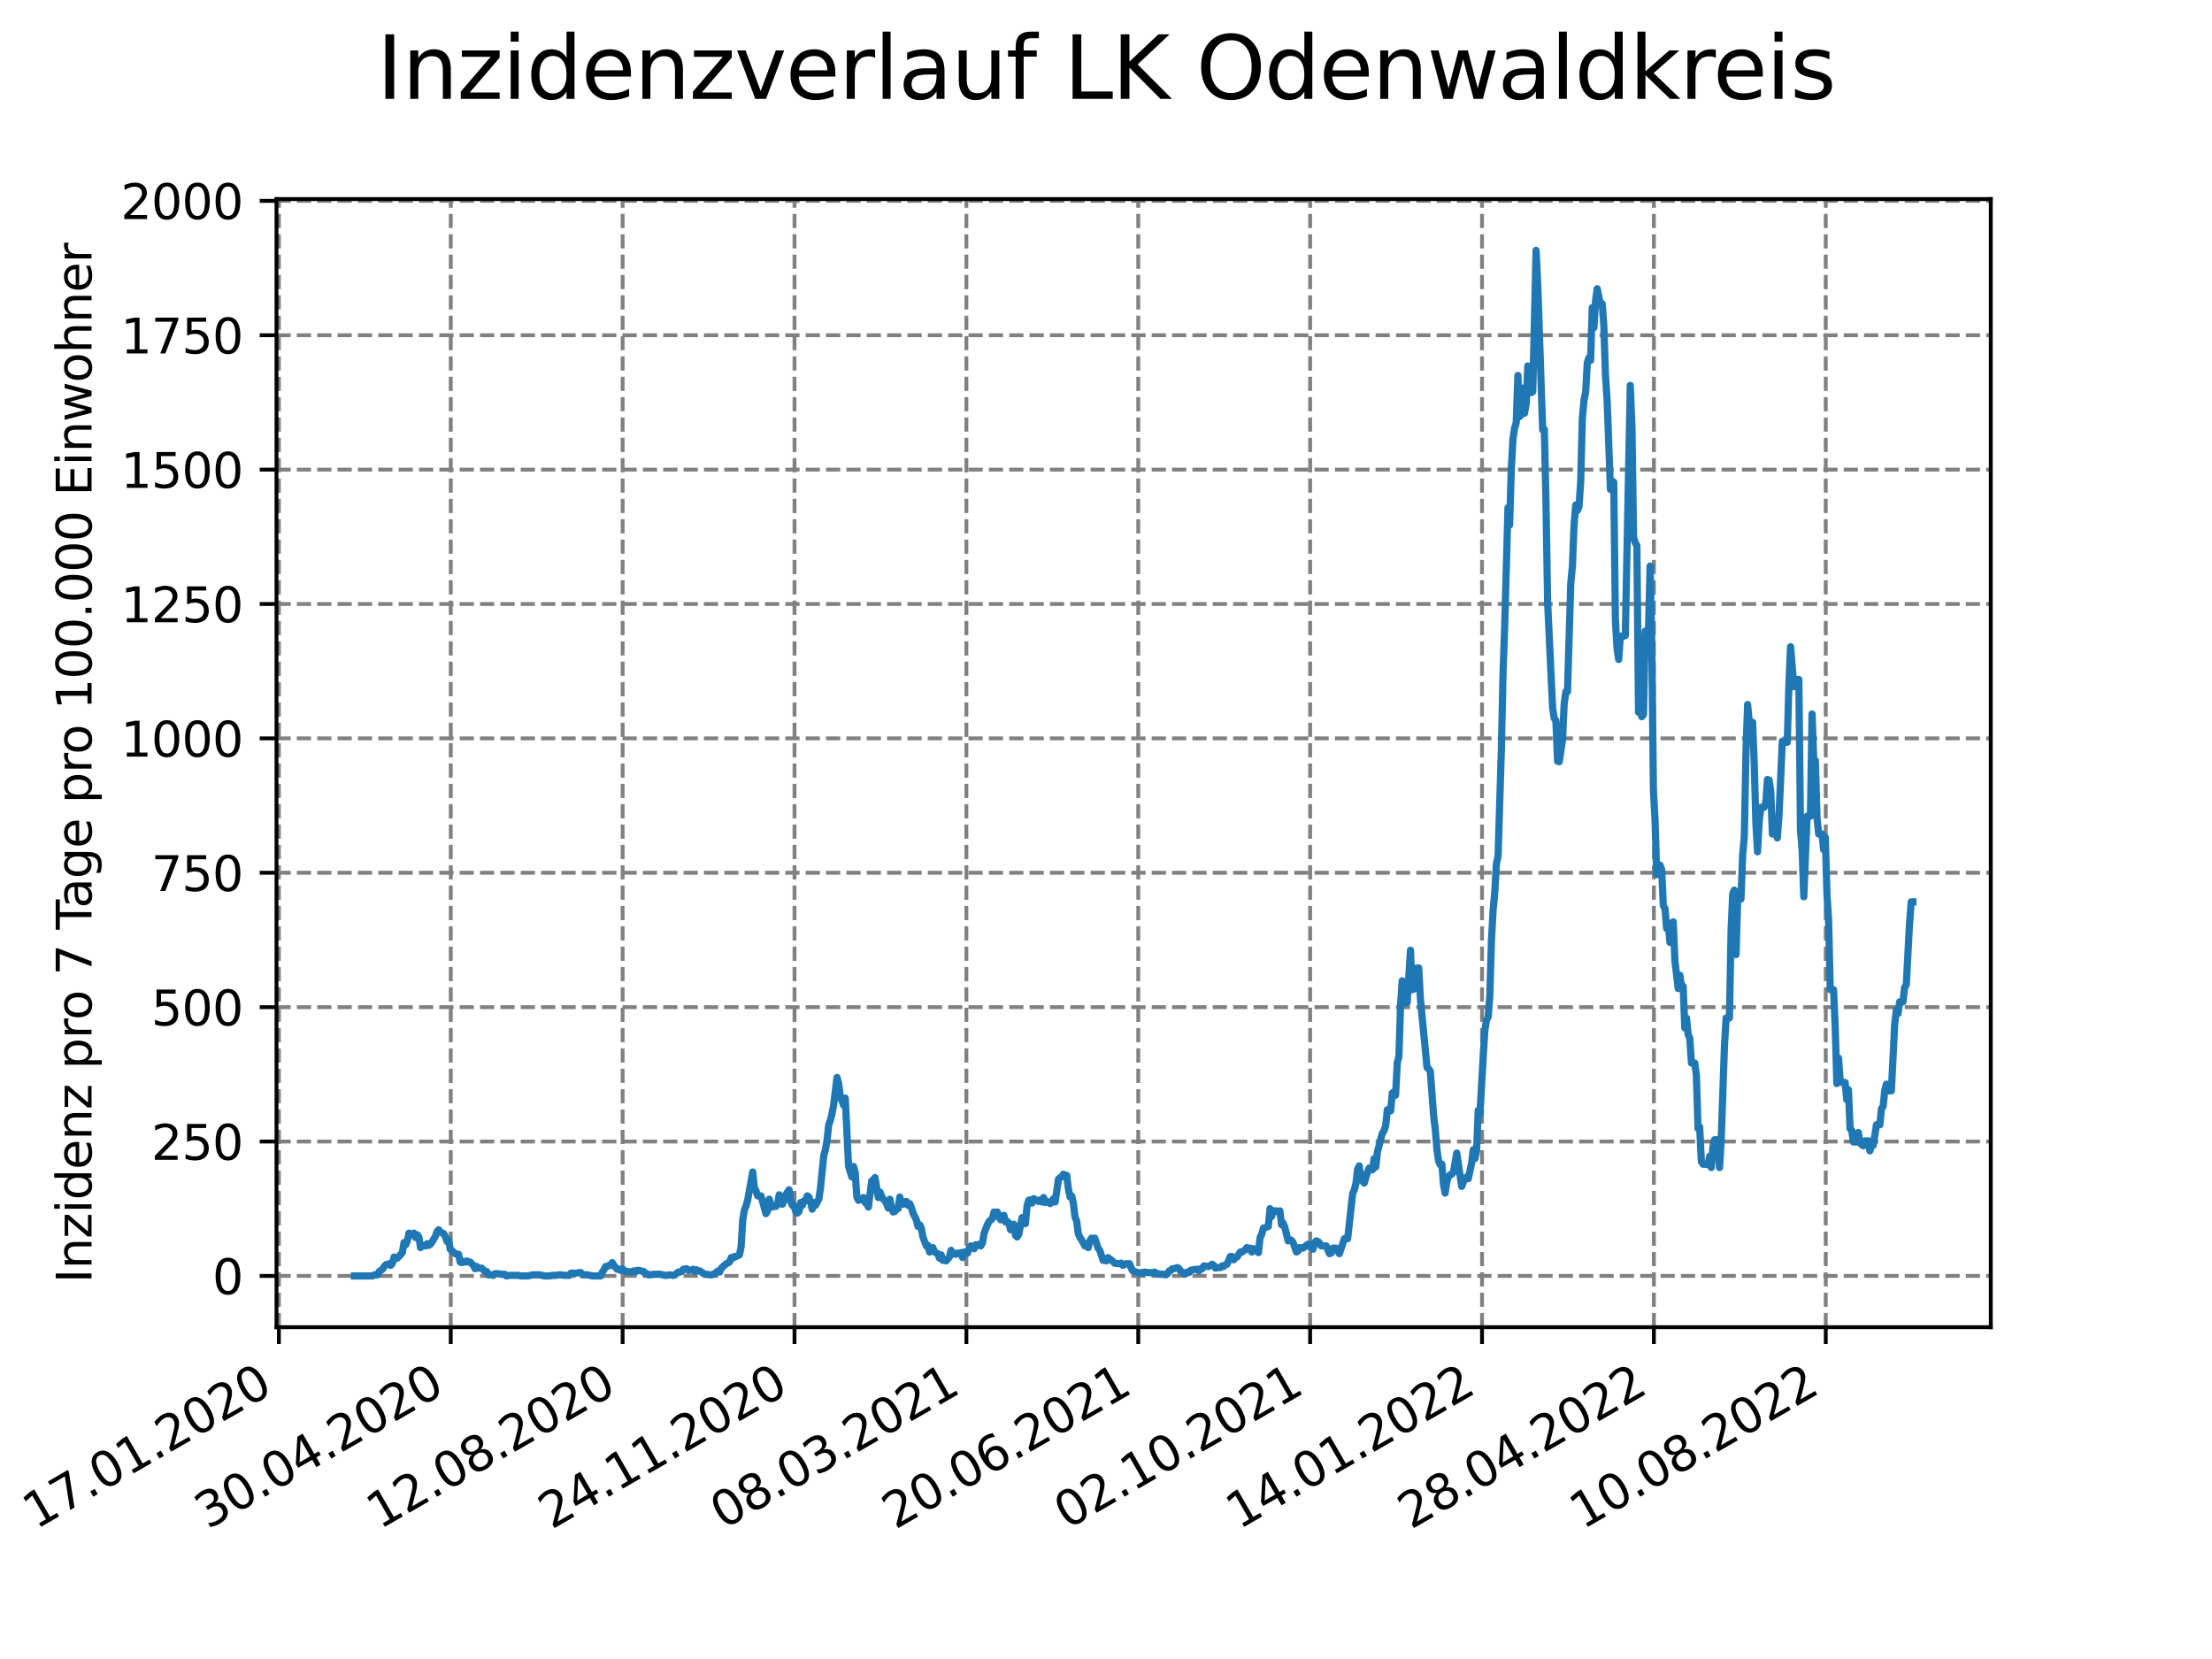 <?xml version="1.0" encoding="utf-8" standalone="no"?>
<!DOCTYPE svg PUBLIC "-//W3C//DTD SVG 1.1//EN"
  "http://www.w3.org/Graphics/SVG/1.1/DTD/svg11.dtd">
<svg xmlns:xlink="http://www.w3.org/1999/xlink" width="460.8pt" height="345.6pt" viewBox="0 0 460.8 345.6" xmlns="http://www.w3.org/2000/svg" version="1.1">
 <defs>
  <style type="text/css">*{stroke-linejoin: round; stroke-linecap: butt}</style>
 </defs>
 <g id="figure_1">
  <g id="patch_1">
   <path d="M 0 345.6 
L 460.8 345.6 
L 460.8 0 
L 0 0 
z
" style="fill: #ffffff"/>
  </g>
  <g id="axes_1">
   <g id="patch_2">
    <path d="M 57.6 276.48 
L 414.72 276.48 
L 414.72 41.472 
L 57.6 41.472 
z
" style="fill: #ffffff"/>
   </g>
   <g id="matplotlib.axis_1">
    <g id="xtick_1">
     <g id="line2d_1">
      <path d="M 58.096 276.48 
L 58.096 41.472 
" clip-path="url(#paeebeeedc9)" style="fill: none; stroke-dasharray: 2.96,1.28; stroke-dashoffset: 0; stroke: #808080; stroke-width: 0.8"/>
     </g>
     <g id="line2d_2">
      <defs>
       <path id="m18d577bd1d" d="M 0 0 
L 0 3.5 
" style="stroke: #000000; stroke-width: 0.8"/>
      </defs>
      <g>
       <use xlink:href="#m18d577bd1d" x="58.096" y="276.48" style="stroke: #000000; stroke-width: 0.8"/>
      </g>
     </g>
     <g id="text_1">
      <!-- 17.01.2020 -->
      <g transform="translate(7.471 318.689) rotate(-30) scale(0.1 -0.1)">
       <defs>
        <path id="DejaVuSans-31" d="M 794 531 
L 1825 531 
L 1825 4091 
L 703 3866 
L 703 4441 
L 1819 4666 
L 2450 4666 
L 2450 531 
L 3481 531 
L 3481 0 
L 794 0 
L 794 531 
z
" transform="scale(0.016)"/>
        <path id="DejaVuSans-37" d="M 525 4666 
L 3525 4666 
L 3525 4397 
L 1831 0 
L 1172 0 
L 2766 4134 
L 525 4134 
L 525 4666 
z
" transform="scale(0.016)"/>
        <path id="DejaVuSans-2e" d="M 684 794 
L 1344 794 
L 1344 0 
L 684 0 
L 684 794 
z
" transform="scale(0.016)"/>
        <path id="DejaVuSans-30" d="M 2034 4250 
Q 1547 4250 1301 3770 
Q 1056 3291 1056 2328 
Q 1056 1369 1301 889 
Q 1547 409 2034 409 
Q 2525 409 2770 889 
Q 3016 1369 3016 2328 
Q 3016 3291 2770 3770 
Q 2525 4250 2034 4250 
z
M 2034 4750 
Q 2819 4750 3233 4129 
Q 3647 3509 3647 2328 
Q 3647 1150 3233 529 
Q 2819 -91 2034 -91 
Q 1250 -91 836 529 
Q 422 1150 422 2328 
Q 422 3509 836 4129 
Q 1250 4750 2034 4750 
z
" transform="scale(0.016)"/>
        <path id="DejaVuSans-32" d="M 1228 531 
L 3431 531 
L 3431 0 
L 469 0 
L 469 531 
Q 828 903 1448 1529 
Q 2069 2156 2228 2338 
Q 2531 2678 2651 2914 
Q 2772 3150 2772 3378 
Q 2772 3750 2511 3984 
Q 2250 4219 1831 4219 
Q 1534 4219 1204 4116 
Q 875 4013 500 3803 
L 500 4441 
Q 881 4594 1212 4672 
Q 1544 4750 1819 4750 
Q 2544 4750 2975 4387 
Q 3406 4025 3406 3419 
Q 3406 3131 3298 2873 
Q 3191 2616 2906 2266 
Q 2828 2175 2409 1742 
Q 1991 1309 1228 531 
z
" transform="scale(0.016)"/>
       </defs>
       <use xlink:href="#DejaVuSans-31"/>
       <use xlink:href="#DejaVuSans-37" x="63.623"/>
       <use xlink:href="#DejaVuSans-2e" x="127.246"/>
       <use xlink:href="#DejaVuSans-30" x="159.033"/>
       <use xlink:href="#DejaVuSans-31" x="222.656"/>
       <use xlink:href="#DejaVuSans-2e" x="286.279"/>
       <use xlink:href="#DejaVuSans-32" x="318.066"/>
       <use xlink:href="#DejaVuSans-30" x="381.689"/>
       <use xlink:href="#DejaVuSans-32" x="445.312"/>
       <use xlink:href="#DejaVuSans-30" x="508.936"/>
      </g>
     </g>
    </g>
    <g id="xtick_2">
     <g id="line2d_3">
      <path d="M 93.901 276.48 
L 93.901 41.472 
" clip-path="url(#paeebeeedc9)" style="fill: none; stroke-dasharray: 2.96,1.28; stroke-dashoffset: 0; stroke: #808080; stroke-width: 0.8"/>
     </g>
     <g id="line2d_4">
      <g>
       <use xlink:href="#m18d577bd1d" x="93.901" y="276.48" style="stroke: #000000; stroke-width: 0.8"/>
      </g>
     </g>
     <g id="text_2">
      <!-- 30.04.2020 -->
      <g transform="translate(43.276 318.689) rotate(-30) scale(0.1 -0.1)">
       <defs>
        <path id="DejaVuSans-33" d="M 2597 2516 
Q 3050 2419 3304 2112 
Q 3559 1806 3559 1356 
Q 3559 666 3084 287 
Q 2609 -91 1734 -91 
Q 1441 -91 1130 -33 
Q 819 25 488 141 
L 488 750 
Q 750 597 1062 519 
Q 1375 441 1716 441 
Q 2309 441 2620 675 
Q 2931 909 2931 1356 
Q 2931 1769 2642 2001 
Q 2353 2234 1838 2234 
L 1294 2234 
L 1294 2753 
L 1863 2753 
Q 2328 2753 2575 2939 
Q 2822 3125 2822 3475 
Q 2822 3834 2567 4026 
Q 2313 4219 1838 4219 
Q 1578 4219 1281 4162 
Q 984 4106 628 3988 
L 628 4550 
Q 988 4650 1302 4700 
Q 1616 4750 1894 4750 
Q 2613 4750 3031 4423 
Q 3450 4097 3450 3541 
Q 3450 3153 3228 2886 
Q 3006 2619 2597 2516 
z
" transform="scale(0.016)"/>
        <path id="DejaVuSans-34" d="M 2419 4116 
L 825 1625 
L 2419 1625 
L 2419 4116 
z
M 2253 4666 
L 3047 4666 
L 3047 1625 
L 3713 1625 
L 3713 1100 
L 3047 1100 
L 3047 0 
L 2419 0 
L 2419 1100 
L 313 1100 
L 313 1709 
L 2253 4666 
z
" transform="scale(0.016)"/>
       </defs>
       <use xlink:href="#DejaVuSans-33"/>
       <use xlink:href="#DejaVuSans-30" x="63.623"/>
       <use xlink:href="#DejaVuSans-2e" x="127.246"/>
       <use xlink:href="#DejaVuSans-30" x="159.033"/>
       <use xlink:href="#DejaVuSans-34" x="222.656"/>
       <use xlink:href="#DejaVuSans-2e" x="286.279"/>
       <use xlink:href="#DejaVuSans-32" x="318.066"/>
       <use xlink:href="#DejaVuSans-30" x="381.689"/>
       <use xlink:href="#DejaVuSans-32" x="445.312"/>
       <use xlink:href="#DejaVuSans-30" x="508.936"/>
      </g>
     </g>
    </g>
    <g id="xtick_3">
     <g id="line2d_5">
      <path d="M 129.706 276.48 
L 129.706 41.472 
" clip-path="url(#paeebeeedc9)" style="fill: none; stroke-dasharray: 2.96,1.28; stroke-dashoffset: 0; stroke: #808080; stroke-width: 0.8"/>
     </g>
     <g id="line2d_6">
      <g>
       <use xlink:href="#m18d577bd1d" x="129.706" y="276.48" style="stroke: #000000; stroke-width: 0.8"/>
      </g>
     </g>
     <g id="text_3">
      <!-- 12.08.2020 -->
      <g transform="translate(79.081 318.689) rotate(-30) scale(0.1 -0.1)">
       <defs>
        <path id="DejaVuSans-38" d="M 2034 2216 
Q 1584 2216 1326 1975 
Q 1069 1734 1069 1313 
Q 1069 891 1326 650 
Q 1584 409 2034 409 
Q 2484 409 2743 651 
Q 3003 894 3003 1313 
Q 3003 1734 2745 1975 
Q 2488 2216 2034 2216 
z
M 1403 2484 
Q 997 2584 770 2862 
Q 544 3141 544 3541 
Q 544 4100 942 4425 
Q 1341 4750 2034 4750 
Q 2731 4750 3128 4425 
Q 3525 4100 3525 3541 
Q 3525 3141 3298 2862 
Q 3072 2584 2669 2484 
Q 3125 2378 3379 2068 
Q 3634 1759 3634 1313 
Q 3634 634 3220 271 
Q 2806 -91 2034 -91 
Q 1263 -91 848 271 
Q 434 634 434 1313 
Q 434 1759 690 2068 
Q 947 2378 1403 2484 
z
M 1172 3481 
Q 1172 3119 1398 2916 
Q 1625 2713 2034 2713 
Q 2441 2713 2670 2916 
Q 2900 3119 2900 3481 
Q 2900 3844 2670 4047 
Q 2441 4250 2034 4250 
Q 1625 4250 1398 4047 
Q 1172 3844 1172 3481 
z
" transform="scale(0.016)"/>
       </defs>
       <use xlink:href="#DejaVuSans-31"/>
       <use xlink:href="#DejaVuSans-32" x="63.623"/>
       <use xlink:href="#DejaVuSans-2e" x="127.246"/>
       <use xlink:href="#DejaVuSans-30" x="159.033"/>
       <use xlink:href="#DejaVuSans-38" x="222.656"/>
       <use xlink:href="#DejaVuSans-2e" x="286.279"/>
       <use xlink:href="#DejaVuSans-32" x="318.066"/>
       <use xlink:href="#DejaVuSans-30" x="381.689"/>
       <use xlink:href="#DejaVuSans-32" x="445.312"/>
       <use xlink:href="#DejaVuSans-30" x="508.936"/>
      </g>
     </g>
    </g>
    <g id="xtick_4">
     <g id="line2d_7">
      <path d="M 165.511 276.48 
L 165.511 41.472 
" clip-path="url(#paeebeeedc9)" style="fill: none; stroke-dasharray: 2.96,1.28; stroke-dashoffset: 0; stroke: #808080; stroke-width: 0.8"/>
     </g>
     <g id="line2d_8">
      <g>
       <use xlink:href="#m18d577bd1d" x="165.511" y="276.48" style="stroke: #000000; stroke-width: 0.8"/>
      </g>
     </g>
     <g id="text_4">
      <!-- 24.11.2020 -->
      <g transform="translate(114.886 318.689) rotate(-30) scale(0.1 -0.1)">
       <use xlink:href="#DejaVuSans-32"/>
       <use xlink:href="#DejaVuSans-34" x="63.623"/>
       <use xlink:href="#DejaVuSans-2e" x="127.246"/>
       <use xlink:href="#DejaVuSans-31" x="159.033"/>
       <use xlink:href="#DejaVuSans-31" x="222.656"/>
       <use xlink:href="#DejaVuSans-2e" x="286.279"/>
       <use xlink:href="#DejaVuSans-32" x="318.066"/>
       <use xlink:href="#DejaVuSans-30" x="381.689"/>
       <use xlink:href="#DejaVuSans-32" x="445.312"/>
       <use xlink:href="#DejaVuSans-30" x="508.936"/>
      </g>
     </g>
    </g>
    <g id="xtick_5">
     <g id="line2d_9">
      <path d="M 201.316 276.48 
L 201.316 41.472 
" clip-path="url(#paeebeeedc9)" style="fill: none; stroke-dasharray: 2.96,1.28; stroke-dashoffset: 0; stroke: #808080; stroke-width: 0.8"/>
     </g>
     <g id="line2d_10">
      <g>
       <use xlink:href="#m18d577bd1d" x="201.316" y="276.48" style="stroke: #000000; stroke-width: 0.8"/>
      </g>
     </g>
     <g id="text_5">
      <!-- 08.03.2021 -->
      <g transform="translate(150.691 318.689) rotate(-30) scale(0.1 -0.1)">
       <use xlink:href="#DejaVuSans-30"/>
       <use xlink:href="#DejaVuSans-38" x="63.623"/>
       <use xlink:href="#DejaVuSans-2e" x="127.246"/>
       <use xlink:href="#DejaVuSans-30" x="159.033"/>
       <use xlink:href="#DejaVuSans-33" x="222.656"/>
       <use xlink:href="#DejaVuSans-2e" x="286.279"/>
       <use xlink:href="#DejaVuSans-32" x="318.066"/>
       <use xlink:href="#DejaVuSans-30" x="381.689"/>
       <use xlink:href="#DejaVuSans-32" x="445.312"/>
       <use xlink:href="#DejaVuSans-31" x="508.936"/>
      </g>
     </g>
    </g>
    <g id="xtick_6">
     <g id="line2d_11">
      <path d="M 237.121 276.48 
L 237.121 41.472 
" clip-path="url(#paeebeeedc9)" style="fill: none; stroke-dasharray: 2.96,1.28; stroke-dashoffset: 0; stroke: #808080; stroke-width: 0.8"/>
     </g>
     <g id="line2d_12">
      <g>
       <use xlink:href="#m18d577bd1d" x="237.121" y="276.48" style="stroke: #000000; stroke-width: 0.8"/>
      </g>
     </g>
     <g id="text_6">
      <!-- 20.06.2021 -->
      <g transform="translate(186.496 318.689) rotate(-30) scale(0.1 -0.1)">
       <defs>
        <path id="DejaVuSans-36" d="M 2113 2584 
Q 1688 2584 1439 2293 
Q 1191 2003 1191 1497 
Q 1191 994 1439 701 
Q 1688 409 2113 409 
Q 2538 409 2786 701 
Q 3034 994 3034 1497 
Q 3034 2003 2786 2293 
Q 2538 2584 2113 2584 
z
M 3366 4563 
L 3366 3988 
Q 3128 4100 2886 4159 
Q 2644 4219 2406 4219 
Q 1781 4219 1451 3797 
Q 1122 3375 1075 2522 
Q 1259 2794 1537 2939 
Q 1816 3084 2150 3084 
Q 2853 3084 3261 2657 
Q 3669 2231 3669 1497 
Q 3669 778 3244 343 
Q 2819 -91 2113 -91 
Q 1303 -91 875 529 
Q 447 1150 447 2328 
Q 447 3434 972 4092 
Q 1497 4750 2381 4750 
Q 2619 4750 2861 4703 
Q 3103 4656 3366 4563 
z
" transform="scale(0.016)"/>
       </defs>
       <use xlink:href="#DejaVuSans-32"/>
       <use xlink:href="#DejaVuSans-30" x="63.623"/>
       <use xlink:href="#DejaVuSans-2e" x="127.246"/>
       <use xlink:href="#DejaVuSans-30" x="159.033"/>
       <use xlink:href="#DejaVuSans-36" x="222.656"/>
       <use xlink:href="#DejaVuSans-2e" x="286.279"/>
       <use xlink:href="#DejaVuSans-32" x="318.066"/>
       <use xlink:href="#DejaVuSans-30" x="381.689"/>
       <use xlink:href="#DejaVuSans-32" x="445.312"/>
       <use xlink:href="#DejaVuSans-31" x="508.936"/>
      </g>
     </g>
    </g>
    <g id="xtick_7">
     <g id="line2d_13">
      <path d="M 272.926 276.48 
L 272.926 41.472 
" clip-path="url(#paeebeeedc9)" style="fill: none; stroke-dasharray: 2.96,1.28; stroke-dashoffset: 0; stroke: #808080; stroke-width: 0.8"/>
     </g>
     <g id="line2d_14">
      <g>
       <use xlink:href="#m18d577bd1d" x="272.926" y="276.48" style="stroke: #000000; stroke-width: 0.8"/>
      </g>
     </g>
     <g id="text_7">
      <!-- 02.10.2021 -->
      <g transform="translate(222.301 318.689) rotate(-30) scale(0.1 -0.1)">
       <use xlink:href="#DejaVuSans-30"/>
       <use xlink:href="#DejaVuSans-32" x="63.623"/>
       <use xlink:href="#DejaVuSans-2e" x="127.246"/>
       <use xlink:href="#DejaVuSans-31" x="159.033"/>
       <use xlink:href="#DejaVuSans-30" x="222.656"/>
       <use xlink:href="#DejaVuSans-2e" x="286.279"/>
       <use xlink:href="#DejaVuSans-32" x="318.066"/>
       <use xlink:href="#DejaVuSans-30" x="381.689"/>
       <use xlink:href="#DejaVuSans-32" x="445.312"/>
       <use xlink:href="#DejaVuSans-31" x="508.936"/>
      </g>
     </g>
    </g>
    <g id="xtick_8">
     <g id="line2d_15">
      <path d="M 308.731 276.48 
L 308.731 41.472 
" clip-path="url(#paeebeeedc9)" style="fill: none; stroke-dasharray: 2.96,1.28; stroke-dashoffset: 0; stroke: #808080; stroke-width: 0.8"/>
     </g>
     <g id="line2d_16">
      <g>
       <use xlink:href="#m18d577bd1d" x="308.731" y="276.48" style="stroke: #000000; stroke-width: 0.8"/>
      </g>
     </g>
     <g id="text_8">
      <!-- 14.01.2022 -->
      <g transform="translate(258.106 318.689) rotate(-30) scale(0.1 -0.1)">
       <use xlink:href="#DejaVuSans-31"/>
       <use xlink:href="#DejaVuSans-34" x="63.623"/>
       <use xlink:href="#DejaVuSans-2e" x="127.246"/>
       <use xlink:href="#DejaVuSans-30" x="159.033"/>
       <use xlink:href="#DejaVuSans-31" x="222.656"/>
       <use xlink:href="#DejaVuSans-2e" x="286.279"/>
       <use xlink:href="#DejaVuSans-32" x="318.066"/>
       <use xlink:href="#DejaVuSans-30" x="381.689"/>
       <use xlink:href="#DejaVuSans-32" x="445.312"/>
       <use xlink:href="#DejaVuSans-32" x="508.936"/>
      </g>
     </g>
    </g>
    <g id="xtick_9">
     <g id="line2d_17">
      <path d="M 344.536 276.48 
L 344.536 41.472 
" clip-path="url(#paeebeeedc9)" style="fill: none; stroke-dasharray: 2.96,1.28; stroke-dashoffset: 0; stroke: #808080; stroke-width: 0.8"/>
     </g>
     <g id="line2d_18">
      <g>
       <use xlink:href="#m18d577bd1d" x="344.536" y="276.48" style="stroke: #000000; stroke-width: 0.8"/>
      </g>
     </g>
     <g id="text_9">
      <!-- 28.04.2022 -->
      <g transform="translate(293.911 318.689) rotate(-30) scale(0.1 -0.1)">
       <use xlink:href="#DejaVuSans-32"/>
       <use xlink:href="#DejaVuSans-38" x="63.623"/>
       <use xlink:href="#DejaVuSans-2e" x="127.246"/>
       <use xlink:href="#DejaVuSans-30" x="159.033"/>
       <use xlink:href="#DejaVuSans-34" x="222.656"/>
       <use xlink:href="#DejaVuSans-2e" x="286.279"/>
       <use xlink:href="#DejaVuSans-32" x="318.066"/>
       <use xlink:href="#DejaVuSans-30" x="381.689"/>
       <use xlink:href="#DejaVuSans-32" x="445.312"/>
       <use xlink:href="#DejaVuSans-32" x="508.936"/>
      </g>
     </g>
    </g>
    <g id="xtick_10">
     <g id="line2d_19">
      <path d="M 380.341 276.48 
L 380.341 41.472 
" clip-path="url(#paeebeeedc9)" style="fill: none; stroke-dasharray: 2.96,1.28; stroke-dashoffset: 0; stroke: #808080; stroke-width: 0.8"/>
     </g>
     <g id="line2d_20">
      <g>
       <use xlink:href="#m18d577bd1d" x="380.341" y="276.48" style="stroke: #000000; stroke-width: 0.8"/>
      </g>
     </g>
     <g id="text_10">
      <!-- 10.08.2022 -->
      <g transform="translate(329.716 318.689) rotate(-30) scale(0.1 -0.1)">
       <use xlink:href="#DejaVuSans-31"/>
       <use xlink:href="#DejaVuSans-30" x="63.623"/>
       <use xlink:href="#DejaVuSans-2e" x="127.246"/>
       <use xlink:href="#DejaVuSans-30" x="159.033"/>
       <use xlink:href="#DejaVuSans-38" x="222.656"/>
       <use xlink:href="#DejaVuSans-2e" x="286.279"/>
       <use xlink:href="#DejaVuSans-32" x="318.066"/>
       <use xlink:href="#DejaVuSans-30" x="381.689"/>
       <use xlink:href="#DejaVuSans-32" x="445.312"/>
       <use xlink:href="#DejaVuSans-32" x="508.936"/>
      </g>
     </g>
    </g>
   </g>
   <g id="matplotlib.axis_2">
    <g id="ytick_1">
     <g id="line2d_21">
      <path d="M 57.6 265.798 
L 414.72 265.798 
" clip-path="url(#paeebeeedc9)" style="fill: none; stroke-dasharray: 2.96,1.28; stroke-dashoffset: 0; stroke: #808080; stroke-width: 0.8"/>
     </g>
     <g id="line2d_22">
      <defs>
       <path id="mdc7cae4221" d="M 0 0 
L -3.5 0 
" style="stroke: #000000; stroke-width: 0.8"/>
      </defs>
      <g>
       <use xlink:href="#mdc7cae4221" x="57.6" y="265.798" style="stroke: #000000; stroke-width: 0.8"/>
      </g>
     </g>
     <g id="text_11">
      <!-- 0 -->
      <g transform="translate(44.237 269.597) scale(0.1 -0.1)">
       <use xlink:href="#DejaVuSans-30"/>
      </g>
     </g>
    </g>
    <g id="ytick_2">
     <g id="line2d_23">
      <path d="M 57.6 237.803 
L 414.72 237.803 
" clip-path="url(#paeebeeedc9)" style="fill: none; stroke-dasharray: 2.96,1.28; stroke-dashoffset: 0; stroke: #808080; stroke-width: 0.8"/>
     </g>
     <g id="line2d_24">
      <g>
       <use xlink:href="#mdc7cae4221" x="57.6" y="237.803" style="stroke: #000000; stroke-width: 0.8"/>
      </g>
     </g>
     <g id="text_12">
      <!-- 250 -->
      <g transform="translate(31.512 241.602) scale(0.1 -0.1)">
       <defs>
        <path id="DejaVuSans-35" d="M 691 4666 
L 3169 4666 
L 3169 4134 
L 1269 4134 
L 1269 2991 
Q 1406 3038 1543 3061 
Q 1681 3084 1819 3084 
Q 2600 3084 3056 2656 
Q 3513 2228 3513 1497 
Q 3513 744 3044 326 
Q 2575 -91 1722 -91 
Q 1428 -91 1123 -41 
Q 819 9 494 109 
L 494 744 
Q 775 591 1075 516 
Q 1375 441 1709 441 
Q 2250 441 2565 725 
Q 2881 1009 2881 1497 
Q 2881 1984 2565 2268 
Q 2250 2553 1709 2553 
Q 1456 2553 1204 2497 
Q 953 2441 691 2322 
L 691 4666 
z
" transform="scale(0.016)"/>
       </defs>
       <use xlink:href="#DejaVuSans-32"/>
       <use xlink:href="#DejaVuSans-35" x="63.623"/>
       <use xlink:href="#DejaVuSans-30" x="127.246"/>
      </g>
     </g>
    </g>
    <g id="ytick_3">
     <g id="line2d_25">
      <path d="M 57.6 209.809 
L 414.72 209.809 
" clip-path="url(#paeebeeedc9)" style="fill: none; stroke-dasharray: 2.96,1.28; stroke-dashoffset: 0; stroke: #808080; stroke-width: 0.8"/>
     </g>
     <g id="line2d_26">
      <g>
       <use xlink:href="#mdc7cae4221" x="57.6" y="209.809" style="stroke: #000000; stroke-width: 0.8"/>
      </g>
     </g>
     <g id="text_13">
      <!-- 500 -->
      <g transform="translate(31.512 213.608) scale(0.1 -0.1)">
       <use xlink:href="#DejaVuSans-35"/>
       <use xlink:href="#DejaVuSans-30" x="63.623"/>
       <use xlink:href="#DejaVuSans-30" x="127.246"/>
      </g>
     </g>
    </g>
    <g id="ytick_4">
     <g id="line2d_27">
      <path d="M 57.6 181.814 
L 414.72 181.814 
" clip-path="url(#paeebeeedc9)" style="fill: none; stroke-dasharray: 2.96,1.28; stroke-dashoffset: 0; stroke: #808080; stroke-width: 0.8"/>
     </g>
     <g id="line2d_28">
      <g>
       <use xlink:href="#mdc7cae4221" x="57.6" y="181.814" style="stroke: #000000; stroke-width: 0.8"/>
      </g>
     </g>
     <g id="text_14">
      <!-- 750 -->
      <g transform="translate(31.512 185.613) scale(0.1 -0.1)">
       <use xlink:href="#DejaVuSans-37"/>
       <use xlink:href="#DejaVuSans-35" x="63.623"/>
       <use xlink:href="#DejaVuSans-30" x="127.246"/>
      </g>
     </g>
    </g>
    <g id="ytick_5">
     <g id="line2d_29">
      <path d="M 57.6 153.82 
L 414.72 153.82 
" clip-path="url(#paeebeeedc9)" style="fill: none; stroke-dasharray: 2.96,1.28; stroke-dashoffset: 0; stroke: #808080; stroke-width: 0.8"/>
     </g>
     <g id="line2d_30">
      <g>
       <use xlink:href="#mdc7cae4221" x="57.6" y="153.82" style="stroke: #000000; stroke-width: 0.8"/>
      </g>
     </g>
     <g id="text_15">
      <!-- 1000 -->
      <g transform="translate(25.15 157.619) scale(0.1 -0.1)">
       <use xlink:href="#DejaVuSans-31"/>
       <use xlink:href="#DejaVuSans-30" x="63.623"/>
       <use xlink:href="#DejaVuSans-30" x="127.246"/>
       <use xlink:href="#DejaVuSans-30" x="190.869"/>
      </g>
     </g>
    </g>
    <g id="ytick_6">
     <g id="line2d_31">
      <path d="M 57.6 125.825 
L 414.72 125.825 
" clip-path="url(#paeebeeedc9)" style="fill: none; stroke-dasharray: 2.96,1.28; stroke-dashoffset: 0; stroke: #808080; stroke-width: 0.8"/>
     </g>
     <g id="line2d_32">
      <g>
       <use xlink:href="#mdc7cae4221" x="57.6" y="125.825" style="stroke: #000000; stroke-width: 0.8"/>
      </g>
     </g>
     <g id="text_16">
      <!-- 1250 -->
      <g transform="translate(25.15 129.624) scale(0.1 -0.1)">
       <use xlink:href="#DejaVuSans-31"/>
       <use xlink:href="#DejaVuSans-32" x="63.623"/>
       <use xlink:href="#DejaVuSans-35" x="127.246"/>
       <use xlink:href="#DejaVuSans-30" x="190.869"/>
      </g>
     </g>
    </g>
    <g id="ytick_7">
     <g id="line2d_33">
      <path d="M 57.6 97.83 
L 414.72 97.83 
" clip-path="url(#paeebeeedc9)" style="fill: none; stroke-dasharray: 2.96,1.28; stroke-dashoffset: 0; stroke: #808080; stroke-width: 0.8"/>
     </g>
     <g id="line2d_34">
      <g>
       <use xlink:href="#mdc7cae4221" x="57.6" y="97.83" style="stroke: #000000; stroke-width: 0.8"/>
      </g>
     </g>
     <g id="text_17">
      <!-- 1500 -->
      <g transform="translate(25.15 101.63) scale(0.1 -0.1)">
       <use xlink:href="#DejaVuSans-31"/>
       <use xlink:href="#DejaVuSans-35" x="63.623"/>
       <use xlink:href="#DejaVuSans-30" x="127.246"/>
       <use xlink:href="#DejaVuSans-30" x="190.869"/>
      </g>
     </g>
    </g>
    <g id="ytick_8">
     <g id="line2d_35">
      <path d="M 57.6 69.836 
L 414.72 69.836 
" clip-path="url(#paeebeeedc9)" style="fill: none; stroke-dasharray: 2.96,1.28; stroke-dashoffset: 0; stroke: #808080; stroke-width: 0.8"/>
     </g>
     <g id="line2d_36">
      <g>
       <use xlink:href="#mdc7cae4221" x="57.6" y="69.836" style="stroke: #000000; stroke-width: 0.8"/>
      </g>
     </g>
     <g id="text_18">
      <!-- 1750 -->
      <g transform="translate(25.15 73.635) scale(0.1 -0.1)">
       <use xlink:href="#DejaVuSans-31"/>
       <use xlink:href="#DejaVuSans-37" x="63.623"/>
       <use xlink:href="#DejaVuSans-35" x="127.246"/>
       <use xlink:href="#DejaVuSans-30" x="190.869"/>
      </g>
     </g>
    </g>
    <g id="ytick_9">
     <g id="line2d_37">
      <path d="M 57.6 41.841 
L 414.72 41.841 
" clip-path="url(#paeebeeedc9)" style="fill: none; stroke-dasharray: 2.96,1.28; stroke-dashoffset: 0; stroke: #808080; stroke-width: 0.8"/>
     </g>
     <g id="line2d_38">
      <g>
       <use xlink:href="#mdc7cae4221" x="57.6" y="41.841" style="stroke: #000000; stroke-width: 0.8"/>
      </g>
     </g>
     <g id="text_19">
      <!-- 2000 -->
      <g transform="translate(25.15 45.641) scale(0.1 -0.1)">
       <use xlink:href="#DejaVuSans-32"/>
       <use xlink:href="#DejaVuSans-30" x="63.623"/>
       <use xlink:href="#DejaVuSans-30" x="127.246"/>
       <use xlink:href="#DejaVuSans-30" x="190.869"/>
      </g>
     </g>
    </g>
    <g id="text_20">
     <!-- Inzidenz pro 7 Tage pro 100.000 Einwohner -->
     <g transform="translate(19.07 267.301) rotate(-90) scale(0.1 -0.1)">
      <defs>
       <path id="DejaVuSans-49" d="M 628 4666 
L 1259 4666 
L 1259 0 
L 628 0 
L 628 4666 
z
" transform="scale(0.016)"/>
       <path id="DejaVuSans-6e" d="M 3513 2113 
L 3513 0 
L 2938 0 
L 2938 2094 
Q 2938 2591 2744 2837 
Q 2550 3084 2163 3084 
Q 1697 3084 1428 2787 
Q 1159 2491 1159 1978 
L 1159 0 
L 581 0 
L 581 3500 
L 1159 3500 
L 1159 2956 
Q 1366 3272 1645 3428 
Q 1925 3584 2291 3584 
Q 2894 3584 3203 3211 
Q 3513 2838 3513 2113 
z
" transform="scale(0.016)"/>
       <path id="DejaVuSans-7a" d="M 353 3500 
L 3084 3500 
L 3084 2975 
L 922 459 
L 3084 459 
L 3084 0 
L 275 0 
L 275 525 
L 2438 3041 
L 353 3041 
L 353 3500 
z
" transform="scale(0.016)"/>
       <path id="DejaVuSans-69" d="M 603 3500 
L 1178 3500 
L 1178 0 
L 603 0 
L 603 3500 
z
M 603 4863 
L 1178 4863 
L 1178 4134 
L 603 4134 
L 603 4863 
z
" transform="scale(0.016)"/>
       <path id="DejaVuSans-64" d="M 2906 2969 
L 2906 4863 
L 3481 4863 
L 3481 0 
L 2906 0 
L 2906 525 
Q 2725 213 2448 61 
Q 2172 -91 1784 -91 
Q 1150 -91 751 415 
Q 353 922 353 1747 
Q 353 2572 751 3078 
Q 1150 3584 1784 3584 
Q 2172 3584 2448 3432 
Q 2725 3281 2906 2969 
z
M 947 1747 
Q 947 1113 1208 752 
Q 1469 391 1925 391 
Q 2381 391 2643 752 
Q 2906 1113 2906 1747 
Q 2906 2381 2643 2742 
Q 2381 3103 1925 3103 
Q 1469 3103 1208 2742 
Q 947 2381 947 1747 
z
" transform="scale(0.016)"/>
       <path id="DejaVuSans-65" d="M 3597 1894 
L 3597 1613 
L 953 1613 
Q 991 1019 1311 708 
Q 1631 397 2203 397 
Q 2534 397 2845 478 
Q 3156 559 3463 722 
L 3463 178 
Q 3153 47 2828 -22 
Q 2503 -91 2169 -91 
Q 1331 -91 842 396 
Q 353 884 353 1716 
Q 353 2575 817 3079 
Q 1281 3584 2069 3584 
Q 2775 3584 3186 3129 
Q 3597 2675 3597 1894 
z
M 3022 2063 
Q 3016 2534 2758 2815 
Q 2500 3097 2075 3097 
Q 1594 3097 1305 2825 
Q 1016 2553 972 2059 
L 3022 2063 
z
" transform="scale(0.016)"/>
       <path id="DejaVuSans-20" transform="scale(0.016)"/>
       <path id="DejaVuSans-70" d="M 1159 525 
L 1159 -1331 
L 581 -1331 
L 581 3500 
L 1159 3500 
L 1159 2969 
Q 1341 3281 1617 3432 
Q 1894 3584 2278 3584 
Q 2916 3584 3314 3078 
Q 3713 2572 3713 1747 
Q 3713 922 3314 415 
Q 2916 -91 2278 -91 
Q 1894 -91 1617 61 
Q 1341 213 1159 525 
z
M 3116 1747 
Q 3116 2381 2855 2742 
Q 2594 3103 2138 3103 
Q 1681 3103 1420 2742 
Q 1159 2381 1159 1747 
Q 1159 1113 1420 752 
Q 1681 391 2138 391 
Q 2594 391 2855 752 
Q 3116 1113 3116 1747 
z
" transform="scale(0.016)"/>
       <path id="DejaVuSans-72" d="M 2631 2963 
Q 2534 3019 2420 3045 
Q 2306 3072 2169 3072 
Q 1681 3072 1420 2755 
Q 1159 2438 1159 1844 
L 1159 0 
L 581 0 
L 581 3500 
L 1159 3500 
L 1159 2956 
Q 1341 3275 1631 3429 
Q 1922 3584 2338 3584 
Q 2397 3584 2469 3576 
Q 2541 3569 2628 3553 
L 2631 2963 
z
" transform="scale(0.016)"/>
       <path id="DejaVuSans-6f" d="M 1959 3097 
Q 1497 3097 1228 2736 
Q 959 2375 959 1747 
Q 959 1119 1226 758 
Q 1494 397 1959 397 
Q 2419 397 2687 759 
Q 2956 1122 2956 1747 
Q 2956 2369 2687 2733 
Q 2419 3097 1959 3097 
z
M 1959 3584 
Q 2709 3584 3137 3096 
Q 3566 2609 3566 1747 
Q 3566 888 3137 398 
Q 2709 -91 1959 -91 
Q 1206 -91 779 398 
Q 353 888 353 1747 
Q 353 2609 779 3096 
Q 1206 3584 1959 3584 
z
" transform="scale(0.016)"/>
       <path id="DejaVuSans-54" d="M -19 4666 
L 3928 4666 
L 3928 4134 
L 2272 4134 
L 2272 0 
L 1638 0 
L 1638 4134 
L -19 4134 
L -19 4666 
z
" transform="scale(0.016)"/>
       <path id="DejaVuSans-61" d="M 2194 1759 
Q 1497 1759 1228 1600 
Q 959 1441 959 1056 
Q 959 750 1161 570 
Q 1363 391 1709 391 
Q 2188 391 2477 730 
Q 2766 1069 2766 1631 
L 2766 1759 
L 2194 1759 
z
M 3341 1997 
L 3341 0 
L 2766 0 
L 2766 531 
Q 2569 213 2275 61 
Q 1981 -91 1556 -91 
Q 1019 -91 701 211 
Q 384 513 384 1019 
Q 384 1609 779 1909 
Q 1175 2209 1959 2209 
L 2766 2209 
L 2766 2266 
Q 2766 2663 2505 2880 
Q 2244 3097 1772 3097 
Q 1472 3097 1187 3025 
Q 903 2953 641 2809 
L 641 3341 
Q 956 3463 1253 3523 
Q 1550 3584 1831 3584 
Q 2591 3584 2966 3190 
Q 3341 2797 3341 1997 
z
" transform="scale(0.016)"/>
       <path id="DejaVuSans-67" d="M 2906 1791 
Q 2906 2416 2648 2759 
Q 2391 3103 1925 3103 
Q 1463 3103 1205 2759 
Q 947 2416 947 1791 
Q 947 1169 1205 825 
Q 1463 481 1925 481 
Q 2391 481 2648 825 
Q 2906 1169 2906 1791 
z
M 3481 434 
Q 3481 -459 3084 -895 
Q 2688 -1331 1869 -1331 
Q 1566 -1331 1297 -1286 
Q 1028 -1241 775 -1147 
L 775 -588 
Q 1028 -725 1275 -790 
Q 1522 -856 1778 -856 
Q 2344 -856 2625 -561 
Q 2906 -266 2906 331 
L 2906 616 
Q 2728 306 2450 153 
Q 2172 0 1784 0 
Q 1141 0 747 490 
Q 353 981 353 1791 
Q 353 2603 747 3093 
Q 1141 3584 1784 3584 
Q 2172 3584 2450 3431 
Q 2728 3278 2906 2969 
L 2906 3500 
L 3481 3500 
L 3481 434 
z
" transform="scale(0.016)"/>
       <path id="DejaVuSans-45" d="M 628 4666 
L 3578 4666 
L 3578 4134 
L 1259 4134 
L 1259 2753 
L 3481 2753 
L 3481 2222 
L 1259 2222 
L 1259 531 
L 3634 531 
L 3634 0 
L 628 0 
L 628 4666 
z
" transform="scale(0.016)"/>
       <path id="DejaVuSans-77" d="M 269 3500 
L 844 3500 
L 1563 769 
L 2278 3500 
L 2956 3500 
L 3675 769 
L 4391 3500 
L 4966 3500 
L 4050 0 
L 3372 0 
L 2619 2869 
L 1863 0 
L 1184 0 
L 269 3500 
z
" transform="scale(0.016)"/>
       <path id="DejaVuSans-68" d="M 3513 2113 
L 3513 0 
L 2938 0 
L 2938 2094 
Q 2938 2591 2744 2837 
Q 2550 3084 2163 3084 
Q 1697 3084 1428 2787 
Q 1159 2491 1159 1978 
L 1159 0 
L 581 0 
L 581 4863 
L 1159 4863 
L 1159 2956 
Q 1366 3272 1645 3428 
Q 1925 3584 2291 3584 
Q 2894 3584 3203 3211 
Q 3513 2838 3513 2113 
z
" transform="scale(0.016)"/>
      </defs>
      <use xlink:href="#DejaVuSans-49"/>
      <use xlink:href="#DejaVuSans-6e" x="29.492"/>
      <use xlink:href="#DejaVuSans-7a" x="92.871"/>
      <use xlink:href="#DejaVuSans-69" x="145.361"/>
      <use xlink:href="#DejaVuSans-64" x="173.145"/>
      <use xlink:href="#DejaVuSans-65" x="236.621"/>
      <use xlink:href="#DejaVuSans-6e" x="298.145"/>
      <use xlink:href="#DejaVuSans-7a" x="361.523"/>
      <use xlink:href="#DejaVuSans-20" x="414.014"/>
      <use xlink:href="#DejaVuSans-70" x="445.801"/>
      <use xlink:href="#DejaVuSans-72" x="509.277"/>
      <use xlink:href="#DejaVuSans-6f" x="548.141"/>
      <use xlink:href="#DejaVuSans-20" x="609.322"/>
      <use xlink:href="#DejaVuSans-37" x="641.109"/>
      <use xlink:href="#DejaVuSans-20" x="704.732"/>
      <use xlink:href="#DejaVuSans-54" x="736.52"/>
      <use xlink:href="#DejaVuSans-61" x="781.104"/>
      <use xlink:href="#DejaVuSans-67" x="842.383"/>
      <use xlink:href="#DejaVuSans-65" x="905.859"/>
      <use xlink:href="#DejaVuSans-20" x="967.383"/>
      <use xlink:href="#DejaVuSans-70" x="999.17"/>
      <use xlink:href="#DejaVuSans-72" x="1062.646"/>
      <use xlink:href="#DejaVuSans-6f" x="1101.51"/>
      <use xlink:href="#DejaVuSans-20" x="1162.691"/>
      <use xlink:href="#DejaVuSans-31" x="1194.479"/>
      <use xlink:href="#DejaVuSans-30" x="1258.102"/>
      <use xlink:href="#DejaVuSans-30" x="1321.725"/>
      <use xlink:href="#DejaVuSans-2e" x="1385.348"/>
      <use xlink:href="#DejaVuSans-30" x="1417.135"/>
      <use xlink:href="#DejaVuSans-30" x="1480.758"/>
      <use xlink:href="#DejaVuSans-30" x="1544.381"/>
      <use xlink:href="#DejaVuSans-20" x="1608.004"/>
      <use xlink:href="#DejaVuSans-45" x="1639.791"/>
      <use xlink:href="#DejaVuSans-69" x="1702.975"/>
      <use xlink:href="#DejaVuSans-6e" x="1730.758"/>
      <use xlink:href="#DejaVuSans-77" x="1794.137"/>
      <use xlink:href="#DejaVuSans-6f" x="1875.924"/>
      <use xlink:href="#DejaVuSans-68" x="1937.105"/>
      <use xlink:href="#DejaVuSans-6e" x="2000.484"/>
      <use xlink:href="#DejaVuSans-65" x="2063.863"/>
      <use xlink:href="#DejaVuSans-72" x="2125.387"/>
     </g>
    </g>
   </g>
   <g id="line2d_39">
    <path d="M 73.833 265.798 
L 77.62 265.798 
L 77.964 265.566 
L 78.653 265.566 
L 78.997 264.871 
L 79.685 264.408 
L 80.03 263.829 
L 80.374 263.482 
L 81.063 263.25 
L 81.407 263.598 
L 81.751 263.135 
L 82.095 261.861 
L 82.44 262.208 
L 82.784 262.092 
L 83.817 260.934 
L 84.161 258.85 
L 84.505 259.313 
L 84.85 258.503 
L 85.194 256.882 
L 85.538 257.229 
L 86.227 256.882 
L 86.571 257.808 
L 86.915 257.229 
L 87.26 257.692 
L 87.604 259.892 
L 87.948 259.545 
L 88.292 259.429 
L 88.637 259.545 
L 88.981 259.082 
L 89.325 259.429 
L 89.67 259.197 
L 90.702 257.576 
L 91.047 256.534 
L 91.391 256.187 
L 91.735 256.65 
L 92.424 256.997 
L 92.768 257.576 
L 93.112 258.618 
L 93.457 258.387 
L 93.801 260.24 
L 94.834 261.166 
L 95.522 261.282 
L 95.867 262.903 
L 96.211 263.019 
L 96.555 262.787 
L 96.899 262.903 
L 97.244 262.671 
L 97.588 262.903 
L 97.932 262.903 
L 98.621 263.598 
L 98.965 264.292 
L 99.309 263.829 
L 99.654 264.177 
L 100.342 264.177 
L 101.031 264.871 
L 101.375 264.871 
L 101.719 265.566 
L 102.408 265.566 
L 102.752 265.682 
L 103.096 265.335 
L 103.785 265.335 
L 104.474 265.45 
L 105.162 265.45 
L 105.506 265.798 
L 106.195 265.682 
L 107.916 265.682 
L 108.605 265.798 
L 109.982 265.798 
L 111.015 265.566 
L 112.392 265.566 
L 113.425 265.798 
L 114.458 265.798 
L 115.146 265.682 
L 115.835 265.682 
L 116.523 265.566 
L 116.868 265.566 
L 117.556 265.682 
L 118.589 265.682 
L 118.933 265.219 
L 119.966 265.219 
L 120.655 265.103 
L 120.999 265.103 
L 121.343 265.566 
L 122.376 265.566 
L 123.409 265.798 
L 125.13 265.798 
L 125.474 264.987 
L 125.819 264.524 
L 126.163 263.829 
L 126.507 263.829 
L 126.852 263.598 
L 127.196 263.598 
L 127.54 263.019 
L 127.884 263.598 
L 128.573 264.408 
L 128.917 264.408 
L 129.262 264.64 
L 129.606 264.292 
L 130.294 264.871 
L 130.639 264.871 
L 131.327 264.987 
L 132.016 264.756 
L 132.36 264.987 
L 132.704 264.64 
L 133.049 264.64 
L 134.081 264.871 
L 134.426 265.335 
L 134.77 265.335 
L 135.114 265.566 
L 135.459 265.566 
L 136.147 265.45 
L 137.524 265.45 
L 138.557 265.682 
L 138.901 265.682 
L 139.59 265.566 
L 140.278 265.682 
L 140.623 265.566 
L 141.311 264.987 
L 141.656 264.987 
L 142 264.871 
L 142.344 264.408 
L 142.688 264.408 
L 143.033 264.292 
L 143.377 264.64 
L 143.721 264.64 
L 144.41 264.408 
L 144.754 264.871 
L 145.098 264.524 
L 145.443 264.756 
L 145.787 264.756 
L 146.82 265.45 
L 147.164 265.45 
L 147.853 265.566 
L 148.197 265.566 
L 148.885 265.335 
L 149.574 264.756 
L 149.918 264.987 
L 150.263 264.177 
L 151.295 263.25 
L 151.984 262.903 
L 152.328 261.977 
L 152.672 262.092 
L 153.017 261.745 
L 153.361 261.745 
L 154.05 261.398 
L 154.394 259.661 
L 154.738 253.987 
L 155.082 252.018 
L 155.427 251.208 
L 155.771 249.934 
L 156.804 244.144 
L 157.148 247.502 
L 157.492 248.081 
L 157.837 249.123 
L 158.525 249.123 
L 159.558 252.829 
L 159.902 252.25 
L 160.247 249.818 
L 160.591 250.86 
L 160.935 251.439 
L 161.279 251.208 
L 161.624 251.323 
L 161.968 250.976 
L 162.312 248.892 
L 162.657 250.513 
L 163.001 250.86 
L 163.345 250.05 
L 163.689 248.892 
L 164.378 247.849 
L 164.722 250.281 
L 165.067 251.092 
L 165.411 251.208 
L 165.755 252.365 
L 166.099 252.713 
L 166.444 252.365 
L 166.788 250.513 
L 167.132 251.092 
L 167.476 250.165 
L 167.821 250.165 
L 168.165 249.123 
L 168.509 249.355 
L 168.854 250.397 
L 169.198 251.902 
L 169.542 250.513 
L 169.886 251.092 
L 170.575 249.818 
L 170.919 247.502 
L 171.608 240.67 
L 171.952 239.512 
L 172.296 237.544 
L 172.641 234.301 
L 172.985 233.375 
L 173.329 231.985 
L 173.673 230.133 
L 174.362 224.459 
L 174.706 225.732 
L 175.051 228.396 
L 175.739 230.248 
L 176.083 228.743 
L 176.772 242.986 
L 177.461 245.186 
L 177.805 242.986 
L 178.149 244.26 
L 178.493 249.355 
L 178.838 250.05 
L 179.182 249.934 
L 179.526 249.586 
L 179.87 249.471 
L 180.215 250.513 
L 180.559 250.744 
L 180.903 251.439 
L 181.592 245.997 
L 181.936 245.765 
L 182.28 245.302 
L 182.969 249.471 
L 183.313 248.313 
L 183.658 249.239 
L 184.002 249.818 
L 184.346 250.165 
L 184.69 250.744 
L 185.035 251.671 
L 185.379 249.818 
L 185.723 251.439 
L 186.067 252.481 
L 186.412 252.365 
L 186.756 251.902 
L 187.1 251.787 
L 187.445 249.355 
L 187.789 250.513 
L 188.133 250.86 
L 188.822 250.281 
L 189.166 251.092 
L 189.51 250.744 
L 189.855 251.555 
L 190.199 252.713 
L 190.887 254.102 
L 191.232 255.492 
L 191.576 255.145 
L 191.92 255.839 
L 192.265 257.692 
L 192.953 259.545 
L 193.297 259.429 
L 193.642 260.819 
L 193.986 260.008 
L 194.33 259.892 
L 194.674 260.819 
L 195.363 261.166 
L 195.707 262.092 
L 196.052 261.398 
L 196.396 262.556 
L 196.74 262.44 
L 197.084 262.671 
L 197.773 261.861 
L 198.117 260.471 
L 198.462 261.282 
L 198.806 261.05 
L 199.15 261.282 
L 199.494 261.05 
L 199.839 261.05 
L 200.183 260.934 
L 200.527 261.977 
L 200.871 260.819 
L 201.216 261.05 
L 201.56 261.05 
L 201.904 260.008 
L 202.249 259.545 
L 202.593 259.661 
L 202.937 260.124 
L 203.281 259.313 
L 203.626 259.429 
L 203.97 259.197 
L 204.314 259.545 
L 204.659 258.966 
L 205.003 256.882 
L 205.691 255.145 
L 206.036 254.45 
L 206.724 253.871 
L 207.068 252.481 
L 207.413 252.944 
L 207.757 252.481 
L 208.101 253.523 
L 208.446 254.102 
L 208.79 253.987 
L 209.134 253.176 
L 209.478 254.566 
L 209.823 254.45 
L 210.167 254.797 
L 210.511 256.187 
L 210.856 255.376 
L 211.2 255.029 
L 211.544 257.345 
L 211.888 257.692 
L 212.233 257.113 
L 212.921 253.639 
L 213.61 254.913 
L 213.954 251.208 
L 214.298 250.05 
L 214.643 249.934 
L 214.987 250.629 
L 215.331 249.702 
L 216.364 250.281 
L 216.708 249.934 
L 217.053 250.397 
L 217.397 249.471 
L 217.741 250.513 
L 218.085 250.281 
L 218.43 250.397 
L 218.774 250.744 
L 219.462 249.702 
L 219.807 250.397 
L 220.495 245.649 
L 220.84 245.302 
L 221.184 245.186 
L 221.528 244.607 
L 221.872 244.955 
L 222.217 244.839 
L 222.561 247.618 
L 222.905 249.355 
L 223.25 249.123 
L 223.594 250.629 
L 223.938 253.523 
L 224.282 254.334 
L 224.627 256.997 
L 224.971 257.808 
L 225.315 258.271 
L 226.004 259.545 
L 226.348 259.082 
L 226.692 259.892 
L 227.037 258.503 
L 227.381 257.924 
L 227.725 258.039 
L 228.069 257.924 
L 228.758 260.008 
L 229.102 260.471 
L 229.791 262.556 
L 230.135 262.556 
L 230.479 262.671 
L 230.824 261.977 
L 231.857 262.787 
L 232.201 263.135 
L 232.889 263.25 
L 233.578 263.135 
L 233.922 263.598 
L 234.611 263.25 
L 235.299 263.25 
L 235.644 264.177 
L 235.988 264.756 
L 237.365 265.219 
L 237.709 265.103 
L 238.054 265.219 
L 238.398 264.987 
L 239.086 265.103 
L 239.775 265.103 
L 240.119 265.219 
L 240.463 264.987 
L 241.152 265.335 
L 241.841 265.45 
L 242.529 265.45 
L 242.873 265.566 
L 243.218 265.335 
L 243.562 264.756 
L 243.906 264.64 
L 244.251 264.292 
L 244.595 264.292 
L 245.283 264.061 
L 245.628 264.292 
L 245.972 264.871 
L 246.316 264.987 
L 246.66 265.335 
L 247.005 265.335 
L 247.349 264.987 
L 247.693 265.103 
L 248.038 264.64 
L 249.07 264.408 
L 249.415 264.408 
L 249.759 264.756 
L 250.103 264.292 
L 250.448 264.292 
L 250.792 263.713 
L 251.48 263.829 
L 251.825 263.829 
L 252.513 263.366 
L 252.858 263.598 
L 253.202 264.177 
L 253.89 264.061 
L 254.235 264.061 
L 254.579 263.713 
L 254.923 263.829 
L 255.267 263.482 
L 255.612 263.366 
L 256.3 261.745 
L 256.645 261.745 
L 256.989 262.44 
L 257.333 261.977 
L 257.677 261.861 
L 258.366 260.819 
L 258.71 260.819 
L 259.399 260.355 
L 259.743 259.892 
L 260.087 260.24 
L 260.432 260.008 
L 260.776 260.819 
L 261.12 260.124 
L 262.153 260.934 
L 262.497 257.808 
L 262.842 257.113 
L 263.186 255.839 
L 264.219 255.492 
L 264.563 251.787 
L 264.907 253.408 
L 265.252 252.25 
L 265.94 252.25 
L 266.284 252.481 
L 266.629 252.25 
L 266.973 255.145 
L 267.317 254.797 
L 267.661 255.724 
L 268.35 258.503 
L 268.694 258.271 
L 269.039 258.387 
L 269.383 258.85 
L 270.071 260.819 
L 270.416 260.587 
L 270.76 259.892 
L 271.449 260.008 
L 272.137 259.429 
L 272.481 259.197 
L 272.826 259.197 
L 273.17 260.124 
L 273.514 260.24 
L 273.858 258.85 
L 274.203 258.503 
L 274.547 258.618 
L 274.891 258.966 
L 275.236 259.545 
L 276.268 259.545 
L 276.957 261.166 
L 277.301 261.05 
L 277.646 260.008 
L 278.334 260.008 
L 279.023 261.166 
L 280.055 258.039 
L 280.744 258.039 
L 281.777 248.66 
L 282.121 247.849 
L 282.465 246.576 
L 282.81 243.565 
L 283.154 242.87 
L 283.498 245.765 
L 283.843 245.997 
L 284.187 246.46 
L 284.875 244.144 
L 285.22 243.333 
L 285.564 243.681 
L 285.908 243.681 
L 286.253 241.365 
L 286.597 243.102 
L 286.941 239.975 
L 287.974 236.038 
L 288.318 235.575 
L 288.662 234.533 
L 289.007 231.175 
L 289.351 231.522 
L 289.695 231.406 
L 290.04 227.701 
L 290.384 227.469 
L 290.728 228.164 
L 291.072 221.448 
L 291.417 220.058 
L 291.761 209.405 
L 292.105 204.31 
L 292.45 207.9 
L 292.794 208.942 
L 293.138 208.826 
L 293.827 197.941 
L 294.171 206.163 
L 294.515 206.047 
L 294.859 202.805 
L 295.204 201.647 
L 295.548 201.647 
L 295.892 208.016 
L 297.269 222.374 
L 297.614 222.606 
L 297.958 223.185 
L 298.647 232.449 
L 298.991 235.228 
L 299.335 239.396 
L 299.679 241.828 
L 300.024 242.639 
L 300.368 242.523 
L 300.712 246.807 
L 301.056 248.544 
L 301.401 246.112 
L 301.745 245.186 
L 302.089 244.723 
L 302.434 244.607 
L 302.778 244.144 
L 303.466 240.207 
L 304.499 247.155 
L 305.188 245.418 
L 305.532 245.186 
L 305.876 245.534 
L 306.565 242.291 
L 306.909 239.512 
L 307.253 241.365 
L 307.598 239.744 
L 307.942 231.291 
L 308.286 232.101 
L 308.975 220.29 
L 309.319 214.616 
L 309.663 212.532 
L 310.008 211.837 
L 310.352 207.552 
L 310.696 195.973 
L 311.041 189.604 
L 311.385 185.899 
L 311.729 179.877 
L 312.073 178.372 
L 312.762 156.139 
L 313.106 140.391 
L 313.451 130.548 
L 314.139 105.768 
L 314.483 109.357 
L 314.828 97.662 
L 315.172 91.525 
L 315.516 89.209 
L 315.86 88.051 
L 316.205 78.208 
L 316.549 86.777 
L 316.893 86.43 
L 317.238 80.872 
L 317.582 86.082 
L 317.926 84.114 
L 318.27 76.24 
L 318.959 81.798 
L 319.303 81.566 
L 319.992 52.154 
L 320.336 59.102 
L 321.369 89.556 
L 321.713 89.44 
L 322.057 104.726 
L 322.402 125.569 
L 323.435 147.454 
L 323.779 149.654 
L 324.123 150.118 
L 324.467 158.571 
L 324.812 158.687 
L 325.5 154.17 
L 325.845 146.644 
L 326.189 144.096 
L 326.533 144.096 
L 327.222 121.516 
L 327.566 117.926 
L 327.91 109.242 
L 328.254 105.189 
L 328.599 106.347 
L 328.943 105.536 
L 329.287 100.325 
L 329.632 87.125 
L 329.976 83.303 
L 330.32 81.682 
L 330.664 75.545 
L 331.009 74.503 
L 331.353 75.082 
L 331.697 64.081 
L 332.042 68.25 
L 332.386 62.576 
L 332.73 60.144 
L 333.419 63.502 
L 333.763 63.271 
L 334.107 67.787 
L 334.451 78.208 
L 334.796 83.419 
L 335.484 101.946 
L 335.829 100.21 
L 336.173 100.441 
L 336.517 129.159 
L 336.861 135.18 
L 337.206 137.38 
L 337.55 132.517 
L 338.239 132.517 
L 338.583 132.401 
L 339.616 80.293 
L 339.96 88.746 
L 340.304 111.905 
L 340.648 113.063 
L 340.993 113.642 
L 341.337 148.381 
L 341.681 148.265 
L 342.026 149.307 
L 342.37 148.844 
L 342.714 131.474 
L 343.058 131.706 
L 343.403 131.706 
L 343.747 117.926 
L 344.091 133.559 
L 344.436 164.592 
L 344.78 170.961 
L 345.124 182.193 
L 345.468 180.225 
L 345.813 180.225 
L 346.157 181.151 
L 346.501 188.678 
L 346.846 189.257 
L 347.19 193.425 
L 347.534 192.267 
L 347.878 196.32 
L 348.223 196.32 
L 348.567 192.036 
L 348.911 200.141 
L 349.6 205.931 
L 349.944 203.152 
L 350.288 205.468 
L 350.633 205.468 
L 350.977 214.153 
L 351.321 212.068 
L 351.665 215.542 
L 352.01 216.237 
L 352.354 221.448 
L 353.043 221.448 
L 353.387 223.995 
L 353.731 235.112 
L 354.075 234.764 
L 354.42 241.944 
L 354.764 242.523 
L 355.452 242.523 
L 355.797 242.639 
L 356.141 240.902 
L 356.485 243.218 
L 356.83 238.933 
L 357.174 237.428 
L 357.862 237.428 
L 358.207 243.218 
L 358.551 237.544 
L 359.24 217.858 
L 359.584 212.068 
L 360.272 212.068 
L 360.617 193.888 
L 360.961 186.13 
L 361.305 185.435 
L 361.649 198.868 
L 361.994 187.288 
L 362.682 187.288 
L 363.027 178.024 
L 363.371 174.319 
L 363.715 156.718 
L 364.059 146.76 
L 364.404 150.465 
L 365.092 150.465 
L 365.437 159.034 
L 365.781 171.424 
L 366.125 177.445 
L 366.469 171.192 
L 366.814 168.182 
L 367.502 168.182 
L 367.846 167.14 
L 368.191 162.392 
L 368.535 162.508 
L 368.879 164.824 
L 369.224 173.74 
L 369.912 173.74 
L 370.256 174.551 
L 370.601 169.803 
L 371.289 154.402 
L 371.634 154.634 
L 372.322 154.634 
L 372.666 142.359 
L 373.011 134.717 
L 373.699 143.054 
L 374.044 141.549 
L 374.732 141.549 
L 375.076 172.929 
L 375.421 177.214 
L 375.765 186.825 
L 376.453 170.035 
L 377.142 170.035 
L 377.486 148.728 
L 377.831 158.223 
L 378.175 158.455 
L 378.519 170.382 
L 378.863 173.74 
L 379.552 173.74 
L 379.896 176.982 
L 380.241 174.435 
L 380.585 186.13 
L 380.929 191.573 
L 381.273 206.163 
L 381.962 206.163 
L 382.306 213.921 
L 382.65 225.732 
L 382.995 220.406 
L 383.339 225.038 
L 383.683 225.501 
L 384.372 225.501 
L 384.716 229.09 
L 385.06 227.006 
L 385.405 235.112 
L 385.749 235.459 
L 386.093 237.891 
L 386.782 237.891 
L 387.126 235.922 
L 387.47 238.007 
L 387.815 238.47 
L 388.159 238.702 
L 388.503 237.659 
L 389.192 237.659 
L 389.536 239.744 
L 389.88 238.586 
L 390.225 238.586 
L 390.913 234.301 
L 391.602 234.301 
L 391.946 230.943 
L 392.29 230.48 
L 392.635 227.122 
L 392.979 225.848 
L 393.323 227.238 
L 394.012 227.238 
L 394.7 213.342 
L 395.044 210.447 
L 395.389 211.142 
L 395.733 208.71 
L 396.422 208.71 
L 396.766 205.7 
L 397.11 205.121 
L 397.799 192.267 
L 398.143 187.867 
L 398.487 187.867 
L 398.487 187.867 
" clip-path="url(#paeebeeedc9)" style="fill: none; stroke: #1f77b4; stroke-width: 1.5; stroke-linecap: square"/>
   </g>
   <g id="patch_3">
    <path d="M 57.6 276.48 
L 57.6 41.472 
" style="fill: none; stroke: #000000; stroke-width: 0.8; stroke-linejoin: miter; stroke-linecap: square"/>
   </g>
   <g id="patch_4">
    <path d="M 414.72 276.48 
L 414.72 41.472 
" style="fill: none; stroke: #000000; stroke-width: 0.8; stroke-linejoin: miter; stroke-linecap: square"/>
   </g>
   <g id="patch_5">
    <path d="M 57.6 276.48 
L 414.72 276.48 
" style="fill: none; stroke: #000000; stroke-width: 0.8; stroke-linejoin: miter; stroke-linecap: square"/>
   </g>
   <g id="patch_6">
    <path d="M 57.6 41.472 
L 414.72 41.472 
" style="fill: none; stroke: #000000; stroke-width: 0.8; stroke-linejoin: miter; stroke-linecap: square"/>
   </g>
  </g>
  <g id="text_21">
   <!-- Inzidenzverlauf LK Odenwaldkreis -->
   <g transform="translate(78.484 20.589) scale(0.18 -0.18)">
    <defs>
     <path id="DejaVuSans-76" d="M 191 3500 
L 800 3500 
L 1894 563 
L 2988 3500 
L 3597 3500 
L 2284 0 
L 1503 0 
L 191 3500 
z
" transform="scale(0.016)"/>
     <path id="DejaVuSans-6c" d="M 603 4863 
L 1178 4863 
L 1178 0 
L 603 0 
L 603 4863 
z
" transform="scale(0.016)"/>
     <path id="DejaVuSans-75" d="M 544 1381 
L 544 3500 
L 1119 3500 
L 1119 1403 
Q 1119 906 1312 657 
Q 1506 409 1894 409 
Q 2359 409 2629 706 
Q 2900 1003 2900 1516 
L 2900 3500 
L 3475 3500 
L 3475 0 
L 2900 0 
L 2900 538 
Q 2691 219 2414 64 
Q 2138 -91 1772 -91 
Q 1169 -91 856 284 
Q 544 659 544 1381 
z
M 1991 3584 
L 1991 3584 
z
" transform="scale(0.016)"/>
     <path id="DejaVuSans-66" d="M 2375 4863 
L 2375 4384 
L 1825 4384 
Q 1516 4384 1395 4259 
Q 1275 4134 1275 3809 
L 1275 3500 
L 2222 3500 
L 2222 3053 
L 1275 3053 
L 1275 0 
L 697 0 
L 697 3053 
L 147 3053 
L 147 3500 
L 697 3500 
L 697 3744 
Q 697 4328 969 4595 
Q 1241 4863 1831 4863 
L 2375 4863 
z
" transform="scale(0.016)"/>
     <path id="DejaVuSans-4c" d="M 628 4666 
L 1259 4666 
L 1259 531 
L 3531 531 
L 3531 0 
L 628 0 
L 628 4666 
z
" transform="scale(0.016)"/>
     <path id="DejaVuSans-4b" d="M 628 4666 
L 1259 4666 
L 1259 2694 
L 3353 4666 
L 4166 4666 
L 1850 2491 
L 4331 0 
L 3500 0 
L 1259 2247 
L 1259 0 
L 628 0 
L 628 4666 
z
" transform="scale(0.016)"/>
     <path id="DejaVuSans-4f" d="M 2522 4238 
Q 1834 4238 1429 3725 
Q 1025 3213 1025 2328 
Q 1025 1447 1429 934 
Q 1834 422 2522 422 
Q 3209 422 3611 934 
Q 4013 1447 4013 2328 
Q 4013 3213 3611 3725 
Q 3209 4238 2522 4238 
z
M 2522 4750 
Q 3503 4750 4090 4092 
Q 4678 3434 4678 2328 
Q 4678 1225 4090 567 
Q 3503 -91 2522 -91 
Q 1538 -91 948 565 
Q 359 1222 359 2328 
Q 359 3434 948 4092 
Q 1538 4750 2522 4750 
z
" transform="scale(0.016)"/>
     <path id="DejaVuSans-6b" d="M 581 4863 
L 1159 4863 
L 1159 1991 
L 2875 3500 
L 3609 3500 
L 1753 1863 
L 3688 0 
L 2938 0 
L 1159 1709 
L 1159 0 
L 581 0 
L 581 4863 
z
" transform="scale(0.016)"/>
     <path id="DejaVuSans-73" d="M 2834 3397 
L 2834 2853 
Q 2591 2978 2328 3040 
Q 2066 3103 1784 3103 
Q 1356 3103 1142 2972 
Q 928 2841 928 2578 
Q 928 2378 1081 2264 
Q 1234 2150 1697 2047 
L 1894 2003 
Q 2506 1872 2764 1633 
Q 3022 1394 3022 966 
Q 3022 478 2636 193 
Q 2250 -91 1575 -91 
Q 1294 -91 989 -36 
Q 684 19 347 128 
L 347 722 
Q 666 556 975 473 
Q 1284 391 1588 391 
Q 1994 391 2212 530 
Q 2431 669 2431 922 
Q 2431 1156 2273 1281 
Q 2116 1406 1581 1522 
L 1381 1569 
Q 847 1681 609 1914 
Q 372 2147 372 2553 
Q 372 3047 722 3315 
Q 1072 3584 1716 3584 
Q 2034 3584 2315 3537 
Q 2597 3491 2834 3397 
z
" transform="scale(0.016)"/>
    </defs>
    <use xlink:href="#DejaVuSans-49"/>
    <use xlink:href="#DejaVuSans-6e" x="29.492"/>
    <use xlink:href="#DejaVuSans-7a" x="92.871"/>
    <use xlink:href="#DejaVuSans-69" x="145.361"/>
    <use xlink:href="#DejaVuSans-64" x="173.145"/>
    <use xlink:href="#DejaVuSans-65" x="236.621"/>
    <use xlink:href="#DejaVuSans-6e" x="298.145"/>
    <use xlink:href="#DejaVuSans-7a" x="361.523"/>
    <use xlink:href="#DejaVuSans-76" x="414.014"/>
    <use xlink:href="#DejaVuSans-65" x="473.193"/>
    <use xlink:href="#DejaVuSans-72" x="534.717"/>
    <use xlink:href="#DejaVuSans-6c" x="575.83"/>
    <use xlink:href="#DejaVuSans-61" x="603.613"/>
    <use xlink:href="#DejaVuSans-75" x="664.893"/>
    <use xlink:href="#DejaVuSans-66" x="728.271"/>
    <use xlink:href="#DejaVuSans-20" x="763.477"/>
    <use xlink:href="#DejaVuSans-4c" x="795.264"/>
    <use xlink:href="#DejaVuSans-4b" x="850.977"/>
    <use xlink:href="#DejaVuSans-20" x="916.553"/>
    <use xlink:href="#DejaVuSans-4f" x="948.34"/>
    <use xlink:href="#DejaVuSans-64" x="1027.051"/>
    <use xlink:href="#DejaVuSans-65" x="1090.527"/>
    <use xlink:href="#DejaVuSans-6e" x="1152.051"/>
    <use xlink:href="#DejaVuSans-77" x="1215.43"/>
    <use xlink:href="#DejaVuSans-61" x="1297.217"/>
    <use xlink:href="#DejaVuSans-6c" x="1358.496"/>
    <use xlink:href="#DejaVuSans-64" x="1386.279"/>
    <use xlink:href="#DejaVuSans-6b" x="1449.756"/>
    <use xlink:href="#DejaVuSans-72" x="1507.666"/>
    <use xlink:href="#DejaVuSans-65" x="1546.529"/>
    <use xlink:href="#DejaVuSans-69" x="1608.053"/>
    <use xlink:href="#DejaVuSans-73" x="1635.836"/>
   </g>
  </g>
 </g>
 <defs>
  <clipPath id="paeebeeedc9">
   <rect x="57.6" y="41.472" width="357.12" height="235.008"/>
  </clipPath>
 </defs>
</svg>
